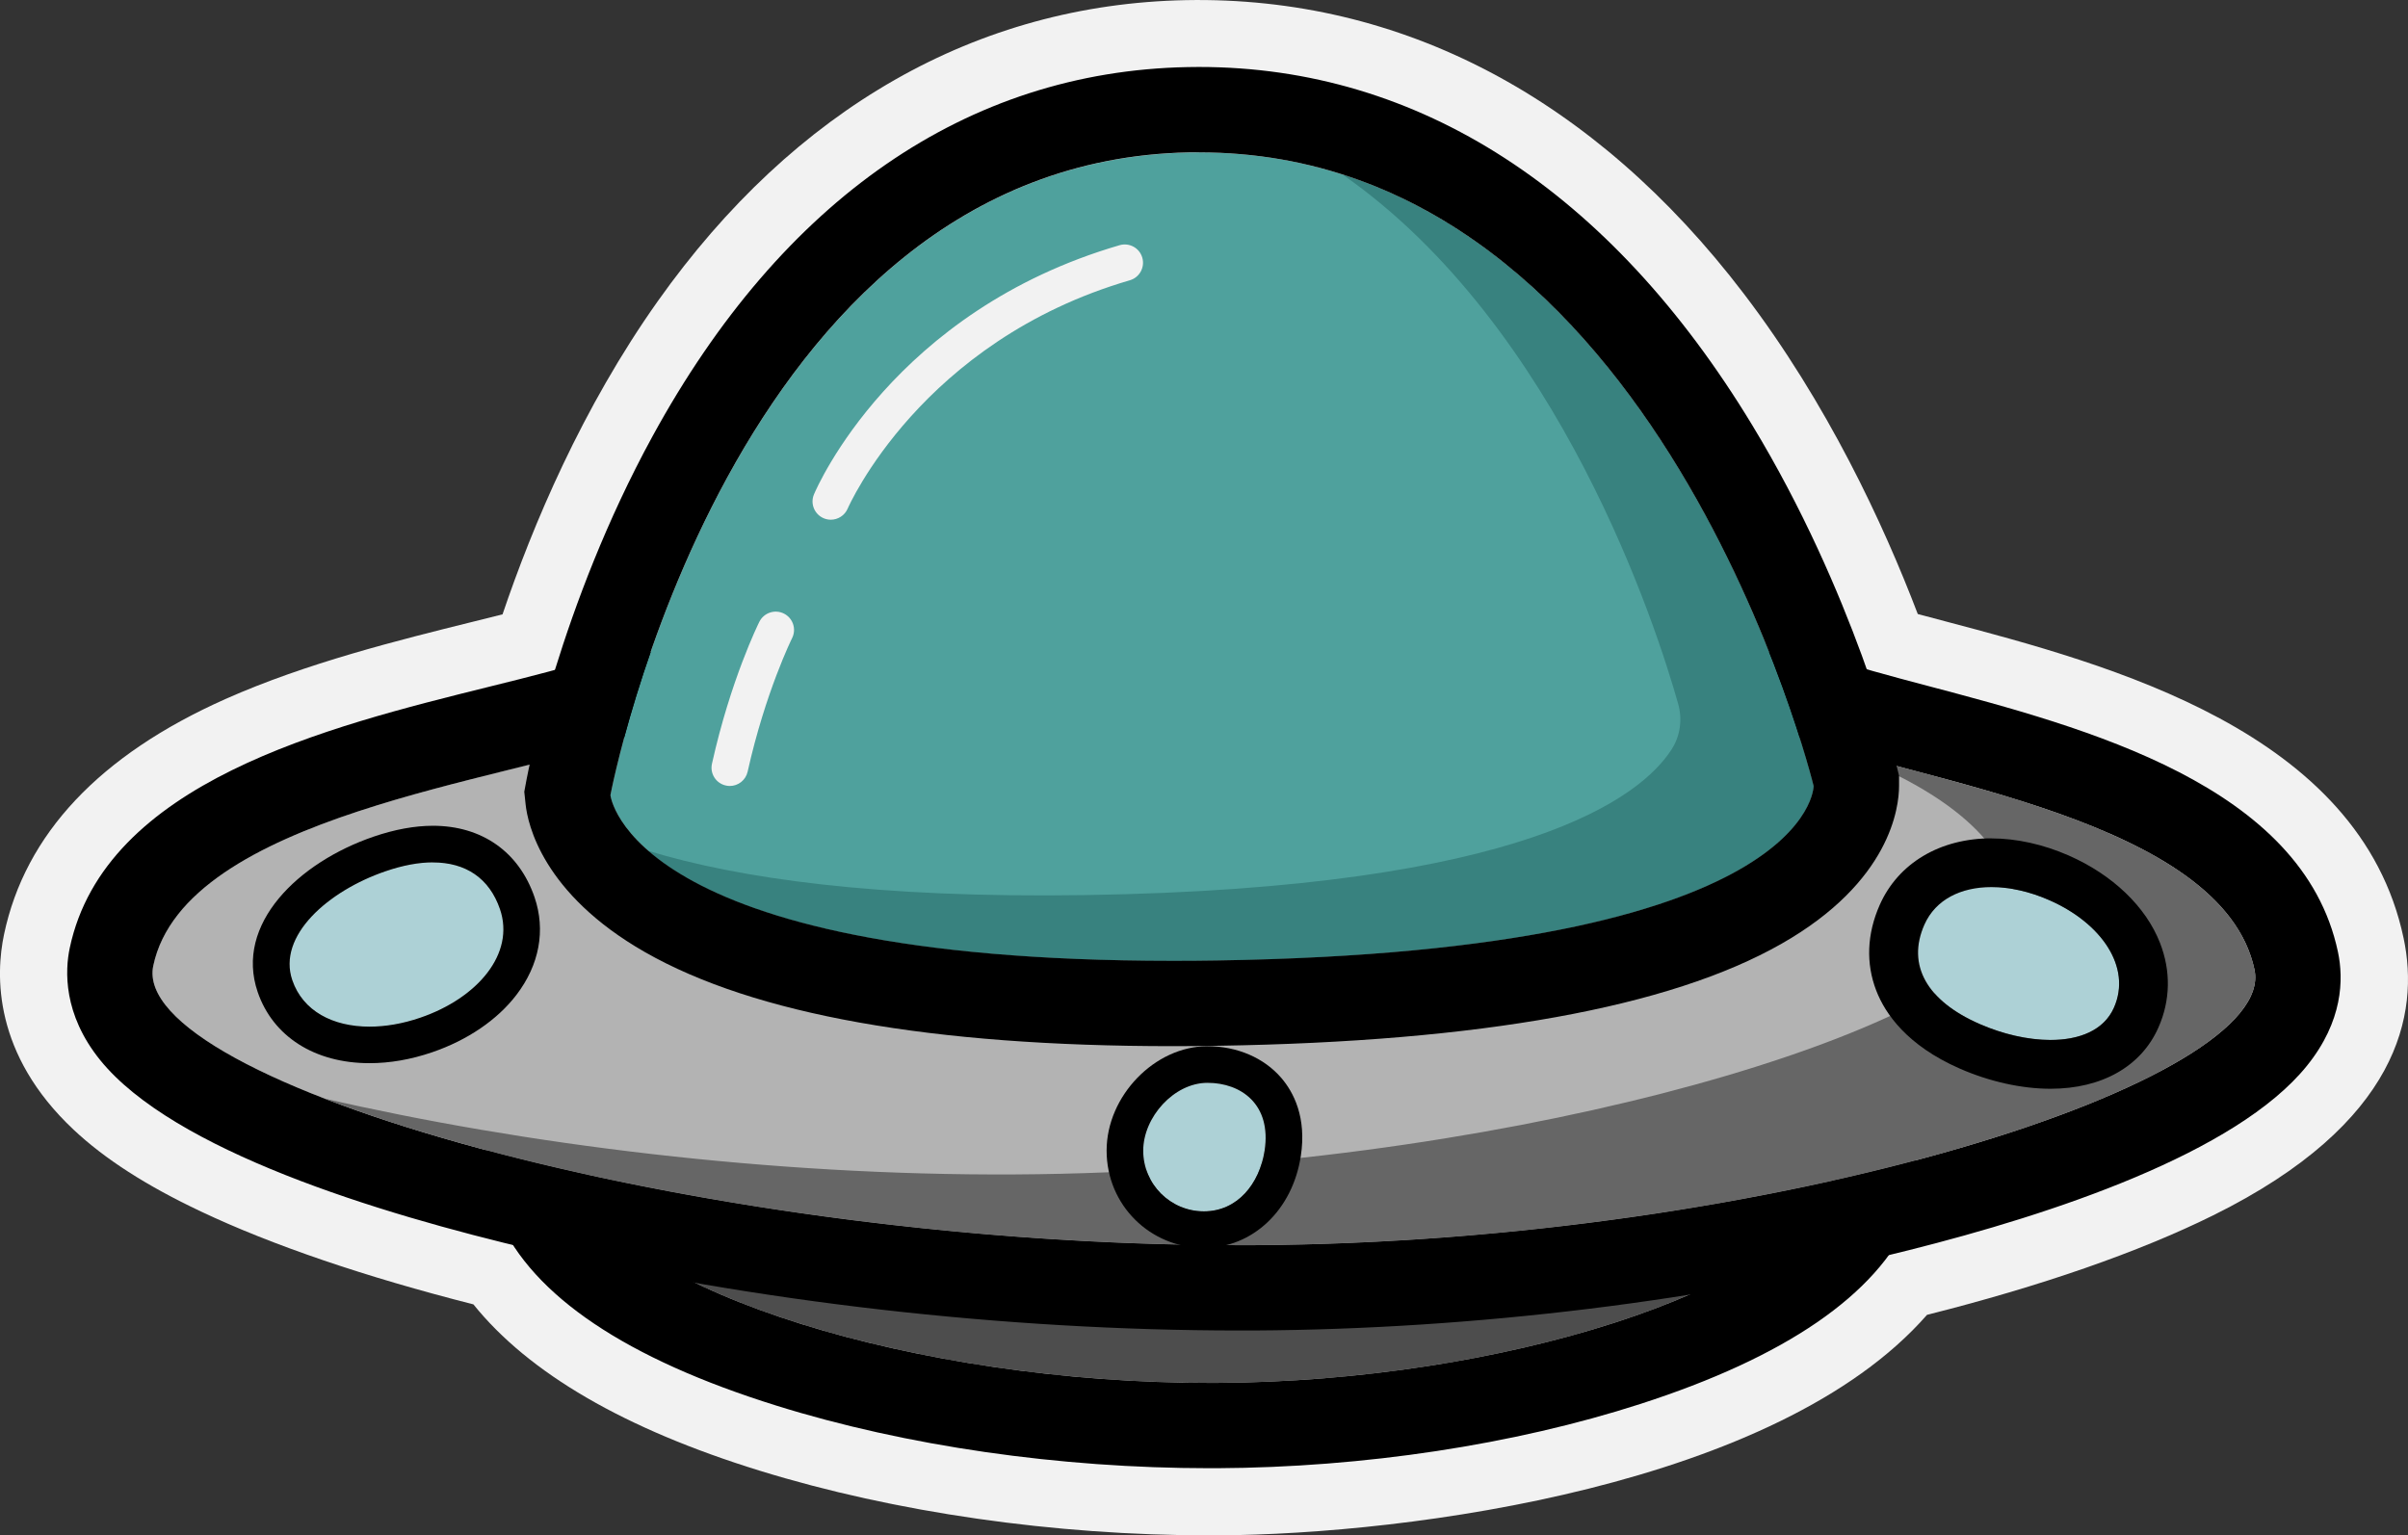 <?xml version="1.0" encoding="UTF-8"?>
<svg id="Layer_2" data-name="Layer 2" xmlns="http://www.w3.org/2000/svg" viewBox="0 0 367.81 234.57">
  <rect x="0" y="0" width="367.81" height="234.57" fill="#333333" stroke="none"/>
  <defs>
    <style>
      .cls-1 {
        fill: #4d4d4d;
      }

      .cls-1, .cls-2, .cls-3, .cls-4, .cls-5, .cls-6, .cls-7, .cls-8 {
        stroke-width: 0px;
      }

      .cls-2 {
        fill: #666;
      }

      .cls-3 {
        fill: #4fa19d;
      }

      .cls-5 {
        fill: #b3b3b3;
      }

      .cls-6 {
        fill: #38827f;
      }

      .cls-7 {
        fill: #add1d6;
      }

      .cls-8 {
        fill: #f2f2f2;
      }
    </style>
  </defs>
  <g id="Alien">
    <g id="Ovni">
      <g>
        <g>
          <path class="cls-3" d="m344.36,148.15c-4.86-23-51.93-28.85-69.42-35.49h-.07c-7.25-22.85-33.76-90.53-93.24-89.37-57.13,1.12-79.81,65.48-86.27,89.38-17.53,6.63-67.09,11.89-71.95,34.87-2.17,10.26,25.95,23.05,66.42,31.95l-1.69,1.47c7.36,16.63,52.82,30.54,97.7,30.31,43.69-.22,86.82-14.13,93.99-30.31l-.08-.56c39.66-8.85,66.77-22.01,64.61-32.26Z"/>
          <path class="cls-4" d="m183.14,23.28c58.42,0,84.54,66.73,91.73,89.38h.07c17.49,6.64,64.56,12.49,69.42,35.49,2.17,10.25-24.95,23.41-64.61,32.26l.08.56c-7.17,16.19-50.31,30.1-93.99,30.31-.36,0-.71,0-1.07,0-44.53,0-89.32-13.82-96.63-30.32l1.69-1.47c-40.47-8.89-68.59-21.69-66.42-31.95,4.85-22.98,54.42-28.24,71.95-34.87,6.46-23.91,29.14-88.26,86.27-89.38.51-.01,1.01-.01,1.52-.01m0-3.73h0c-.53,0-1.06,0-1.59.02-25.82.51-47.73,13.2-65.1,37.72-13.33,18.81-20.72,40.29-24.17,52.53-3.96,1.33-9.27,2.64-15.29,4.14-22.4,5.56-53.08,13.17-57.23,32.83-1.49,7.03,4.82,13.78,19.27,20.62,11.35,5.37,27.03,10.44,45.54,14.73l.15.34c5.35,12.07,25.26,19.84,36.65,23.39,18.89,5.9,41.4,9.14,63.38,9.14.36,0,.72,0,1.09,0,21.5-.11,43.45-3.43,61.82-9.35,18.25-5.89,30.61-13.7,35.04-22.1,18.98-4.36,35.08-9.67,46.69-15.42,13.81-6.84,20.08-13.83,18.61-20.76-4.2-19.88-34.12-27.8-55.96-33.58-5.56-1.47-10.45-2.77-14.2-4.05-3.99-12.15-12.37-33.6-26.65-52.52-18.87-25-41.77-37.68-68.05-37.68h0Z"/>
        </g>
        <path class="cls-8" d="m184.75,234.57c-23.7,0-48.05-3.5-68.71-9.88-20.62-6.37-35.27-14.89-43.73-25.41-16.52-4.2-30.75-9.04-41.64-14.2-8.31-3.93-14.66-8.01-19.42-12.48C-1.05,161.06-.69,148.94.62,142.74c3.23-15.31,14.61-27.4,33.83-35.95,12.33-5.49,26.46-8.99,37.82-11.81,1.5-.37,3.02-.75,4.49-1.12,4.59-13.57,12.14-31.52,23.73-47.87C121.36,16.54,149.25.64,181.17.02c32.84-.61,62.33,14.86,85.18,44.84,12.8,16.78,21.35,35.24,26.58,48.95,1.33.36,2.71.72,4.11,1.09,25.25,6.68,63.41,16.78,70.1,48.44h0c2.44,11.54-.63,28.25-29.07,42.33-11.39,5.64-26.37,10.84-43.73,15.21-22.76,26.04-78.88,33.54-108.39,33.69-.4,0-.8,0-1.2,0Zm-58.82-55.64c14.18,4.82,35.53,9.24,59.78,9.07,17.05-.08,34.7-2.51,49.7-6.84,9.82-2.83,16.16-5.79,19.86-7.99l-1.46-10.83,20.86-4.66c15.61-3.48,27.03-7.17,34.99-10.33-7.59-2.96-16.57-5.33-24.53-7.44-5.21-1.38-9.91-2.62-14.09-3.97h-13.14l-5.22-16.24c-5.47-17.24-26.56-73.14-69.61-73.14-.33,0-.65,0-.98,0-41.73.82-59.73,55.45-64.25,72.18l-3.11,11.49-11.13,4.21c-5.57,2.11-12.3,3.78-20.1,5.71-7.65,1.9-16.22,4.03-23.69,6.64,8.19,3.05,19.64,6.56,35.02,9.94l45.17,9.93-14.06,12.24Zm196.16-24.63h.01-.01Z"/>
      </g>
      <g>
        <path class="cls-1" d="m279.82,180.97c-7.17,16.19-50.31,30.1-93.99,30.31-44.88.22-90.33-13.69-97.7-30.31l13.52-11.77,176.76,1.4,1.4,10.37Z"/>
        <path class="cls-4" d="m101.66,169.2l176.76,1.4,1.4,10.37c-7.17,16.19-50.31,30.1-93.99,30.31-.35,0-.71,0-1.07,0-44.53,0-89.32-13.82-96.63-30.32l13.52-11.77m-4.84-13.08l-3.73,3.24-13.52,11.77-7.26,6.32,3.9,8.8c5.21,11.77,19.47,21.36,42.39,28.51,19.76,6.17,43.26,9.56,66.16,9.56.38,0,.76,0,1.13,0,22.43-.11,45.38-3.59,64.63-9.8,22.22-7.16,36.09-16.68,41.22-28.27l1.49-3.37-.49-3.66-1.4-10.37-1.52-11.2-11.3-.09-176.76-1.4-4.94-.04h0Z"/>
      </g>
      <g>
        <path class="cls-5" d="m95.39,112.66c-17.49,6.63-67.13,11.89-71.99,34.89-3.75,17.76,83.31,43.13,168.04,42.69,80.58-.42,156.48-25.19,152.91-42.09-4.86-23-51.93-28.85-69.42-35.49H95.39Z"/>
        <path class="cls-4" d="m274.94,112.66c17.49,6.63,64.56,12.49,69.42,35.49,3.57,16.89-72.33,41.66-152.91,42.09-.74,0-1.47,0-2.21,0-84.02,0-169.55-25.09-165.83-42.69,4.86-23,54.5-28.25,71.99-34.89h179.55m2.39-13.04H93l-2.23.85c-3.56,1.35-9.61,2.85-16.02,4.44-24.79,6.15-58.74,14.58-64.1,39.94-.71,3.37-1.05,10.07,4.66,17.12,11.14,13.74,42.15,23.36,66.2,29,33.81,7.93,72.07,12.3,107.73,12.3.76,0,1.51,0,2.27,0,33.72-.18,69.29-4.54,100.14-12.29,21.75-5.46,49.93-14.77,60.72-28.15,5.51-6.83,5.62-13.23,4.74-17.39-5.39-25.49-38.51-34.26-62.69-40.66-5.87-1.55-11.41-3.02-14.86-4.33l-2.23-.85h0Z"/>
      </g>
      <path class="cls-2" d="m344.36,148.15c-4.35-20.58-42.47-27.43-62.98-33.4,13.1,5.07,24.27,12.01,26.5,22.59,3.15,14.9-55.55,35.94-124.76,40.98-9.24.67-18.66,1.06-28.16,1.11-37.35.2-75.15-4.63-105.42-11.6,31.59,12.23,87.23,22.69,141.9,22.41,80.58-.42,156.48-25.19,152.91-42.09Z"/>
      <g>
        <path class="cls-7" d="m293.95,141.26c2.75-6.19,11.06-7.25,19.06-3.75,7.99,3.5,12.64,10.24,9.89,16.44-2.75,6.19-12.55,5.98-20.54,2.48-7.99-3.5-11.15-8.97-8.41-15.17Z"/>
        <path class="cls-4" d="m304.18,135.53c2.78,0,5.82.67,8.82,1.99,7.99,3.5,12.64,10.24,9.89,16.44-1.54,3.47-5.28,4.93-9.68,4.93-3.46,0-7.34-.9-10.86-2.45-7.99-3.5-11.15-8.97-8.41-15.17,1.72-3.87,5.61-5.74,10.23-5.74m0-7.45h0c-7.85,0-14.23,3.8-17.05,10.17-1.96,4.42-2.14,8.95-.52,13.12,1.34,3.46,4.65,8.34,12.75,11.89,4.52,1.98,9.44,3.08,13.85,3.08,7.85,0,13.86-3.41,16.49-9.36,1.83-4.14,1.92-8.6.25-12.9-2.16-5.56-7.25-10.43-13.96-13.38-3.9-1.71-7.99-2.61-11.81-2.61h0Z"/>
      </g>
      <g>
        <path class="cls-7" d="m76.37,138.9c2.33,6.79-3.4,13.58-12.16,16.58s-17.24,1.08-19.56-5.72c-2.33-6.79,5.47-13.65,14.23-16.65,8.76-3,15.17-1,17.49,5.79Z"/>
        <path class="cls-4" d="m66.12,131.76c5.01,0,8.62,2.4,10.25,7.14,2.33,6.79-3.4,13.58-12.16,16.58-2.67.92-5.32,1.37-7.77,1.37-5.59,0-10.17-2.37-11.79-7.09-2.33-6.79,5.47-13.65,14.23-16.65,2.65-.91,5.08-1.36,7.25-1.36m0-5.59h0c-2.8,0-5.84.56-9.06,1.66-11.49,3.93-21.26,13.35-17.71,23.74,2.33,6.8,8.71,10.87,17.08,10.87,3.12,0,6.34-.56,9.58-1.67,5.38-1.84,9.95-4.95,12.86-8.76,3.51-4.59,4.49-9.88,2.77-14.92-2.38-6.94-8.04-10.92-15.53-10.92h0Z"/>
      </g>
      <g>
        <path class="cls-7" d="m193.16,175.8c-.78,5.06-4.15,9.27-9.27,9.27s-9.27-4.15-9.27-9.27,4.7-10.37,9.82-10.37,9.82,3.27,8.73,10.37Z"/>
        <path class="cls-4" d="m184.43,165.43c5.12,0,9.82,3.27,8.73,10.37-.78,5.06-4.15,9.27-9.27,9.27s-9.27-4.15-9.27-9.27,4.7-10.37,9.82-10.37m0-5.59c-8.06,0-15.41,7.6-15.41,15.95s6.67,14.86,14.86,14.86c7.44,0,13.53-5.76,14.8-14.01.92-5.95-1.12-9.79-2.98-11.96-2.64-3.07-6.75-4.84-11.27-4.84h0Z"/>
      </g>
      <g>
        <path class="cls-3" d="m181.62,23.3c-70.19,1.38-88.38,98.2-88.38,98.2,0,0,2.81,26.65,92.59,25.25,91.22-1.43,91.19-26.65,91.19-26.65,0,0-23.85-98.2-95.4-96.8Z"/>
        <path class="cls-6" d="m205.09,26.68c33.28,23.2,48.04,69.49,51.24,80.85.66,2.35.34,4.87-.98,6.93-4.66,7.29-22.35,21.24-89.52,22.29-32.12.5-53.11-2.59-66.82-6.76,8.81,7.67,31.01,17.64,86.82,16.76,91.22-1.43,91.19-26.65,91.19-26.65,0,0-18.54-76.29-71.93-93.41Z"/>
        <path class="cls-4" d="m183.14,23.28c70.36,0,93.88,96.81,93.88,96.81,0,0,.03,25.23-91.19,26.65-2.31.04-4.54.05-6.74.05-83.18,0-85.85-25.31-85.85-25.31,0,0,18.19-96.82,88.38-98.2.51-.01,1.01-.01,1.52-.01m0-13.04c-.59,0-1.17,0-1.77.02-33.64.66-61.89,20.16-81.7,56.4-14.15,25.89-19.04,51.36-19.24,52.43l-.35,1.88.2,1.9c.32,3.04,2.59,13.66,18.23,22.6,16.68,9.54,43.8,14.37,80.59,14.37,2.27,0,4.6-.02,6.94-.06,40.05-.63,69-5.86,86.05-15.57,16.7-9.5,17.98-20.88,17.98-24.14v-1.55s-.37-1.51-.37-1.51c-.26-1.07-6.53-26.46-22.08-52.09-21.69-35.78-50.9-54.68-84.47-54.68h0Z"/>
      </g>
      <path class="cls-8" d="m111.48,120.08c-.2,0-.4-.02-.61-.07-1.51-.33-2.46-1.83-2.12-3.33,2.85-12.81,7.06-21.33,7.24-21.69.69-1.38,2.37-1.94,3.75-1.25,1.38.69,1.94,2.37,1.25,3.75-.04.08-4.1,8.3-6.79,20.4-.29,1.3-1.44,2.19-2.73,2.19Z"/>
      <path class="cls-8" d="m126.91,79.4c-.36,0-.73-.07-1.09-.22-1.42-.6-2.09-2.23-1.49-3.65.48-1.14,12.14-28,46.69-38.07,1.48-.43,3.03.42,3.46,1.9.43,1.48-.42,3.03-1.9,3.46-31.9,9.3-42.99,34.63-43.1,34.88-.45,1.06-1.49,1.7-2.58,1.7Z"/>
    </g>
  </g>
</svg>